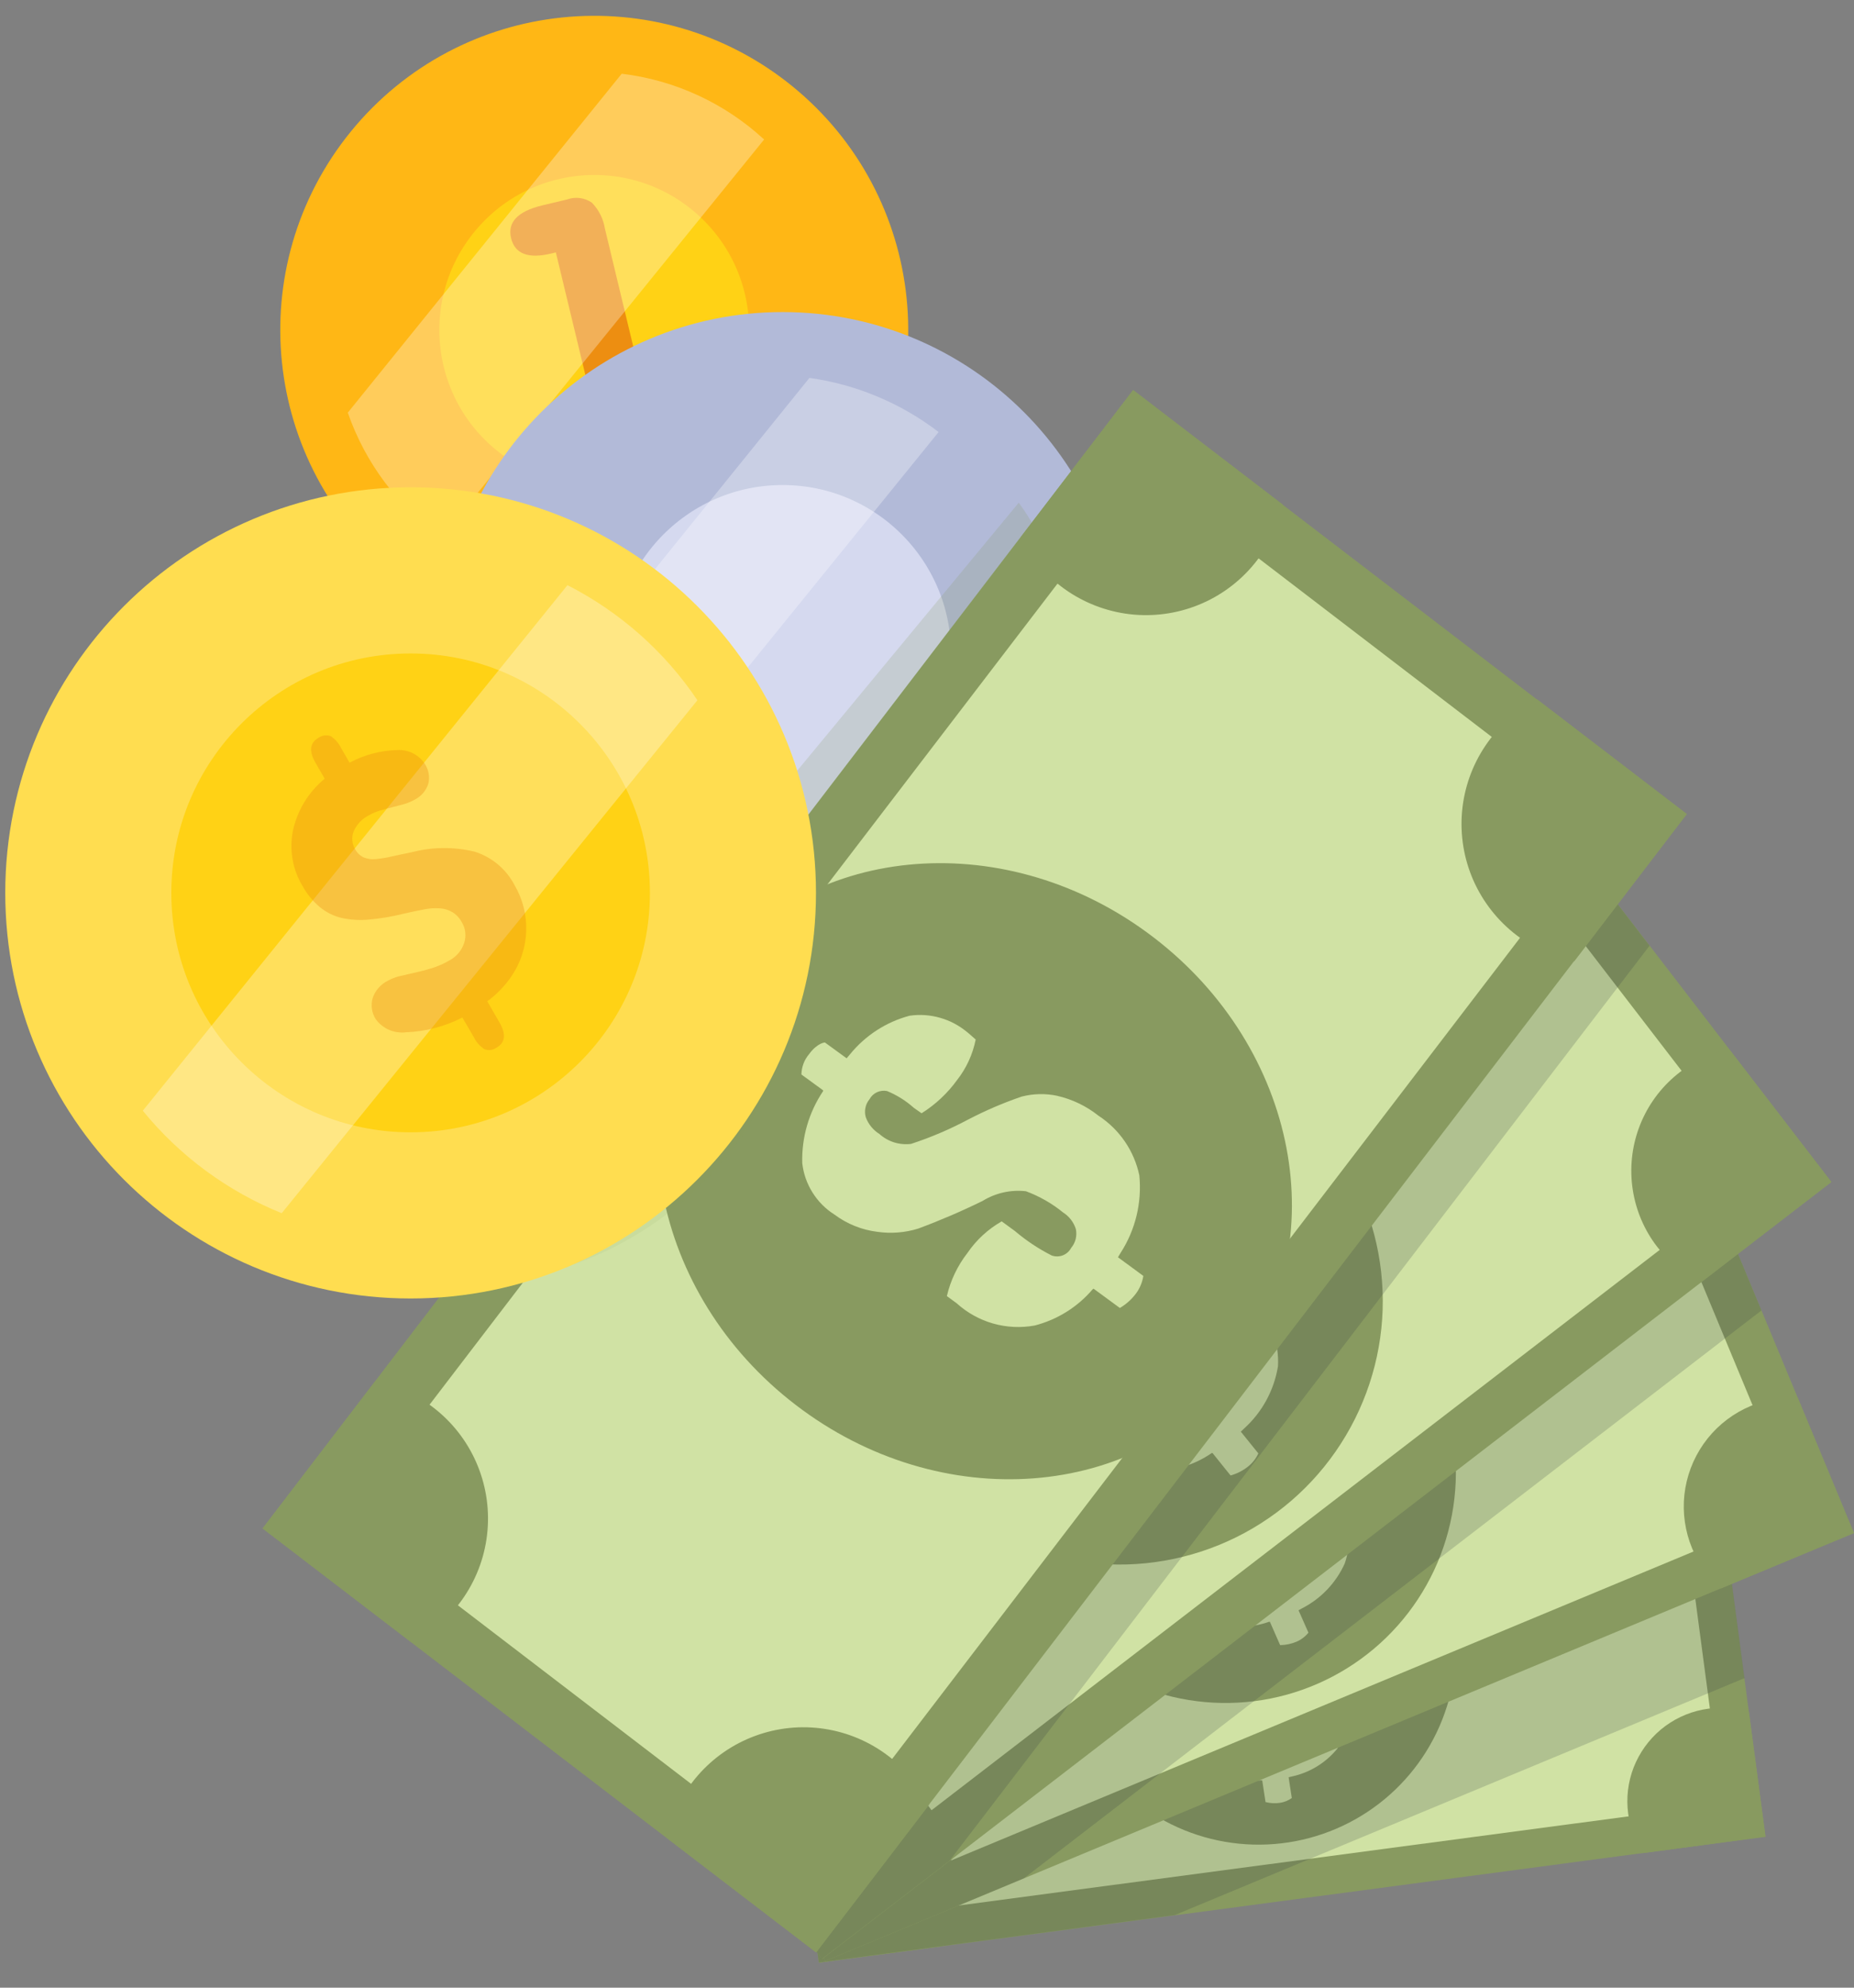 <svg width="42" height="45" viewBox="0 0 42 45" fill="none" xmlns="http://www.w3.org/2000/svg">
<rect x="0" y="0" width="42" height="45" fill="#808080" stroke="none"/>
<path d="M17.582 10.821C19.433 8.546 19.088 5.201 16.812 3.35C14.537 1.5 11.192 1.845 9.342 4.12C7.491 6.396 7.836 9.741 10.111 11.591C12.387 13.442 15.732 13.097 17.582 10.821Z" fill="#FFD215" stroke="#FFB715" stroke-width="3.604" stroke-miterlimit="10"/>
<path d="M12.592 5.714L12.485 5.74C11.966 5.864 11.663 5.748 11.578 5.391C11.492 5.034 11.724 4.788 12.271 4.653L12.85 4.515C12.942 4.482 13.041 4.471 13.138 4.484C13.235 4.497 13.328 4.533 13.408 4.588C13.566 4.75 13.669 4.956 13.704 5.178L14.543 8.666C14.675 9.214 14.545 9.534 14.155 9.628C13.764 9.722 13.503 9.495 13.371 8.947L12.592 5.714Z" fill="#ED8E11"/>
<path opacity="0.3" d="M14.084 1.669L7.879 9.342C8.275 10.483 9.016 11.471 10.001 12.169L17.31 3.158C16.418 2.335 15.289 1.814 14.084 1.669Z" fill="white"/>
<g opacity="0.2">
<path opacity="0.2" d="M16.654 21.546C20.208 21.546 23.088 18.666 23.088 15.113C23.088 11.56 20.208 8.679 16.654 8.679C13.101 8.679 10.221 11.56 10.221 15.113C10.221 18.666 13.101 21.546 16.654 21.546Z" fill="#ED8E11"/>
</g>
<path d="M38.235 31.632L17.648 34.37L18.922 43.948L39.509 41.21L38.235 31.632Z" fill="#D0E2A4"/>
<path d="M37.863 32.118L39.022 40.838L19.294 43.462L18.132 34.743L37.862 32.118H37.863ZM38.607 31.146L17.162 33.998L18.55 44.434L39.994 41.582L38.607 31.146Z" fill="#889A60"/>
<path d="M35.741 32.47C35.788 32.823 35.924 33.158 36.135 33.445C36.347 33.732 36.627 33.96 36.951 34.11C37.274 34.259 37.63 34.324 37.985 34.299C38.34 34.274 38.684 34.159 38.983 33.966L38.607 31.146L35.834 31.515C35.73 31.822 35.698 32.148 35.741 32.47Z" fill="#759B5C"/>
<path d="M20.274 34.527C20.321 34.88 20.278 35.239 20.149 35.571C20.02 35.903 19.809 36.197 19.536 36.425C19.263 36.654 18.937 36.81 18.587 36.878C18.238 36.947 17.877 36.926 17.537 36.818L17.162 33.998L19.935 33.629C20.116 33.898 20.232 34.205 20.274 34.527Z" fill="#759B5C"/>
<path d="M21.416 43.11C21.369 42.757 21.234 42.421 21.022 42.135C20.811 41.848 20.53 41.619 20.207 41.47C19.884 41.321 19.528 41.256 19.172 41.281C18.817 41.306 18.474 41.421 18.175 41.614L18.551 44.434L21.324 44.065C21.428 43.758 21.459 43.431 21.416 43.11Z" fill="#889A60"/>
<path d="M36.884 41.056C36.837 40.703 36.88 40.344 37.009 40.012C37.139 39.681 37.349 39.387 37.622 39.158C37.895 38.93 38.222 38.774 38.571 38.705C38.92 38.636 39.282 38.657 39.621 38.765L39.996 41.584L37.223 41.953C37.042 41.684 36.926 41.377 36.884 41.056Z" fill="#889A60"/>
<path fill-rule="evenodd" clip-rule="evenodd" d="M29.235 38.985C29.246 38.958 29.272 38.945 29.293 38.928C29.282 38.953 29.266 38.975 29.246 38.993L29.235 38.985Z" fill="#B59B6D"/>
<path fill-rule="evenodd" clip-rule="evenodd" d="M29.61 38.612H29.619C29.619 38.621 29.619 38.636 29.61 38.633C29.602 38.63 29.604 38.62 29.61 38.612Z" fill="#B59B6D"/>
<path d="M32.984 37.204C33.001 38.067 32.767 38.916 32.311 39.65C31.855 40.383 31.197 40.969 30.416 41.336C29.634 41.704 28.764 41.838 27.908 41.721C27.052 41.605 26.249 41.243 25.594 40.681C24.939 40.118 24.461 39.378 24.218 38.549C23.974 37.721 23.976 36.84 24.222 36.012C24.468 35.184 24.949 34.446 25.605 33.885C26.262 33.324 27.067 32.966 27.922 32.852C29.17 32.762 30.402 33.169 31.351 33.984C32.299 34.799 32.886 35.957 32.984 37.204Z" fill="#889A60"/>
<path fill-rule="evenodd" clip-rule="evenodd" d="M30.293 39.591C30.032 39.91 29.671 40.131 29.268 40.218L29.192 40.236L29.264 40.706C29.184 40.764 29.09 40.802 28.991 40.816C28.884 40.831 28.774 40.825 28.669 40.798L28.594 40.306H28.576C28.226 40.333 27.875 40.252 27.573 40.074C27.398 39.953 27.253 39.794 27.15 39.608C27.047 39.422 26.987 39.215 26.977 39.003L26.948 38.821C27.154 38.691 27.385 38.607 27.627 38.575C27.861 38.531 28.102 38.54 28.332 38.602L28.37 38.848C28.389 39.071 28.433 39.291 28.503 39.503C28.529 39.554 28.572 39.594 28.624 39.616C28.677 39.638 28.735 39.642 28.79 39.626C28.84 39.622 28.889 39.606 28.933 39.58C28.977 39.554 29.014 39.518 29.042 39.475C29.092 39.379 29.107 39.268 29.083 39.162C29.061 38.946 29.003 38.736 28.913 38.538C28.769 38.359 28.569 38.233 28.346 38.181C28.012 38.067 27.683 37.936 27.363 37.789C27.178 37.692 27.018 37.555 26.893 37.389C26.747 37.202 26.652 36.98 26.618 36.745C26.582 36.59 26.582 36.43 26.618 36.275C26.654 36.12 26.723 35.975 26.823 35.851C27.086 35.572 27.429 35.382 27.806 35.307L27.817 35.3L27.756 34.9C27.837 34.822 27.942 34.774 28.054 34.764C28.104 34.75 28.156 34.747 28.206 34.755C28.257 34.762 28.306 34.78 28.349 34.808L28.411 35.206H28.488C28.853 35.168 29.22 35.246 29.538 35.43C29.662 35.523 29.765 35.641 29.841 35.776C29.916 35.911 29.963 36.061 29.977 36.215C29.977 36.254 29.983 36.313 29.989 36.39C29.8 36.517 29.583 36.597 29.357 36.624C29.112 36.664 28.862 36.656 28.62 36.601L28.598 36.457C28.589 36.297 28.553 36.14 28.491 35.992C28.462 35.949 28.42 35.915 28.371 35.896C28.322 35.878 28.268 35.876 28.217 35.89C28.169 35.895 28.122 35.911 28.081 35.938C28.041 35.965 28.007 36.002 27.984 36.045C27.939 36.145 27.927 36.258 27.952 36.366C27.957 36.452 27.98 36.536 28.02 36.613C28.06 36.69 28.116 36.757 28.184 36.81C28.464 36.952 28.755 37.069 29.055 37.16C29.334 37.249 29.606 37.358 29.869 37.487C30.025 37.579 30.157 37.705 30.256 37.856C30.381 38.056 30.46 38.281 30.486 38.515C30.526 38.698 30.53 38.888 30.497 39.072C30.463 39.257 30.394 39.433 30.293 39.591Z" fill="#D0E2A4"/>
<path opacity="0.2" d="M39.519 37.992L38.608 31.14L17.162 33.993L18.55 44.429L26.613 43.356L39.519 37.992Z" fill="#353E45"/>
<path d="M17.729 20.571C20.917 20.571 23.502 17.986 23.502 14.797C23.502 11.608 20.917 9.023 17.729 9.023C14.54 9.023 11.955 11.608 11.955 14.797C11.955 17.986 14.54 20.571 17.729 20.571Z" fill="#D5D9EF" stroke="#B2BAD8" stroke-width="3.916" stroke-miterlimit="10"/>
<path opacity="0.2" d="M16.649 19.154L23.078 11.381C23.078 11.381 24.004 12.594 23.715 13.249C23.426 13.904 18.074 21.383 18.074 21.383L16.649 19.154Z" fill="#889A60"/>
<path opacity="0.3" d="M18.337 8.555L11.521 16.989C11.833 17.844 12.328 18.621 12.971 19.265C13.081 19.376 13.2 19.477 13.317 19.579L21.263 9.781C20.41 9.127 19.402 8.705 18.337 8.555Z" fill="white"/>
<path d="M37.012 24.027L14.639 33.329L18.966 43.738L41.34 34.436L37.012 24.027Z" fill="#D0E2A4"/>
<path d="M36.739 24.686L40.679 34.163L19.239 43.079L15.3 33.602L36.741 24.687L36.739 24.686ZM37.286 23.366L13.979 33.056L18.693 44.397L41.998 34.707L37.286 23.366Z" fill="#889A60"/>
<path d="M34.454 25.724C34.614 26.107 34.868 26.445 35.193 26.704C35.517 26.963 35.902 27.136 36.312 27.207C36.722 27.277 37.142 27.243 37.535 27.108C37.928 26.972 38.28 26.739 38.559 26.431L37.284 23.366L34.27 24.619C34.246 24.996 34.309 25.374 34.454 25.724Z" fill="#759B5C"/>
<path d="M17.645 32.712C17.804 33.096 17.864 33.513 17.819 33.926C17.773 34.339 17.624 34.734 17.386 35.074C17.147 35.414 16.826 35.688 16.453 35.871C16.08 36.054 15.667 36.14 15.252 36.12L13.977 33.056L16.991 31.802C17.276 32.051 17.5 32.362 17.645 32.712Z" fill="#759B5C"/>
<path d="M21.523 42.041C21.364 41.657 21.11 41.32 20.785 41.061C20.46 40.802 20.075 40.629 19.666 40.558C19.256 40.488 18.836 40.522 18.443 40.657C18.05 40.792 17.698 41.025 17.419 41.333L18.693 44.397L21.707 43.145C21.732 42.768 21.669 42.39 21.523 42.041Z" fill="#889A60"/>
<path d="M38.332 35.052C38.173 34.668 38.113 34.251 38.158 33.838C38.204 33.425 38.353 33.03 38.591 32.69C38.83 32.349 39.151 32.075 39.524 31.892C39.897 31.709 40.31 31.624 40.725 31.643L42 34.708L38.986 35.961C38.701 35.712 38.478 35.401 38.332 35.052Z" fill="#889A60"/>
<path fill-rule="evenodd" clip-rule="evenodd" d="M29.092 35.03C29.092 34.996 29.121 34.975 29.138 34.949C29.133 34.98 29.121 35.01 29.104 35.036L29.092 35.03Z" fill="#B59B6D"/>
<path fill-rule="evenodd" clip-rule="evenodd" d="M29.399 34.497H29.409C29.409 34.507 29.416 34.523 29.409 34.524C29.401 34.525 29.394 34.508 29.399 34.497Z" fill="#B59B6D"/>
<path d="M32.778 31.892C33.056 32.86 33.049 33.887 32.756 34.851C32.464 35.814 31.899 36.673 31.129 37.323C30.36 37.972 29.419 38.386 28.42 38.513C27.421 38.64 26.407 38.475 25.499 38.038C24.592 37.602 23.83 36.912 23.306 36.052C22.781 35.192 22.517 34.199 22.545 33.193C22.572 32.186 22.89 31.209 23.46 30.379C24.031 29.549 24.829 28.902 25.759 28.515C27.138 28.037 28.65 28.123 29.965 28.756C31.28 29.389 32.291 30.516 32.778 31.892Z" fill="#889A60"/>
<path fill-rule="evenodd" clip-rule="evenodd" d="M30.464 35.395C30.267 35.833 29.926 36.192 29.498 36.411L29.417 36.456L29.641 36.963C29.568 37.053 29.475 37.123 29.369 37.168C29.252 37.217 29.127 37.243 29 37.245L28.768 36.717H28.747C28.361 36.853 27.942 36.867 27.548 36.758C27.314 36.674 27.103 36.538 26.931 36.36C26.759 36.182 26.629 35.967 26.553 35.731L26.466 35.535C26.66 35.328 26.896 35.166 27.158 35.059C27.408 34.938 27.683 34.876 27.961 34.877L28.078 35.142C28.166 35.387 28.282 35.621 28.424 35.84C28.468 35.891 28.528 35.924 28.594 35.935C28.661 35.945 28.729 35.931 28.786 35.896C28.841 35.876 28.892 35.843 28.933 35.801C28.975 35.758 29.006 35.707 29.025 35.651C29.053 35.526 29.036 35.395 28.977 35.282C28.886 35.046 28.758 34.827 28.597 34.633C28.381 34.474 28.119 34.392 27.851 34.399C27.439 34.371 27.028 34.322 26.621 34.253C26.385 34.199 26.163 34.094 25.972 33.945C25.752 33.779 25.578 33.557 25.468 33.304C25.382 33.14 25.333 32.959 25.327 32.773C25.32 32.588 25.355 32.404 25.43 32.234C25.644 31.838 25.976 31.52 26.38 31.322L26.39 31.31L26.201 30.879C26.268 30.765 26.372 30.679 26.496 30.633C26.547 30.602 26.605 30.583 26.664 30.576C26.724 30.569 26.784 30.575 26.841 30.593L27.03 31.023L27.116 30.994C27.516 30.841 27.953 30.818 28.366 30.929C28.535 30.995 28.688 31.097 28.815 31.226C28.942 31.356 29.041 31.51 29.104 31.68C29.123 31.723 29.141 31.79 29.171 31.873C28.996 32.073 28.776 32.229 28.53 32.328C28.267 32.445 27.984 32.511 27.697 32.522L27.628 32.367C27.57 32.19 27.482 32.023 27.368 31.876C27.322 31.835 27.265 31.81 27.204 31.804C27.143 31.799 27.082 31.812 27.03 31.844C26.976 31.864 26.928 31.897 26.891 31.94C26.853 31.983 26.826 32.034 26.814 32.09C26.793 32.216 26.814 32.345 26.874 32.458C26.905 32.554 26.956 32.642 27.024 32.717C27.093 32.791 27.176 32.85 27.269 32.889C27.627 32.964 27.991 33.008 28.356 33.021C28.698 33.037 29.038 33.078 29.374 33.144C29.576 33.2 29.762 33.301 29.918 33.441C30.12 33.627 30.277 33.857 30.378 34.113C30.477 34.31 30.535 34.525 30.55 34.745C30.565 34.965 30.536 35.186 30.464 35.395Z" fill="#D0E2A4"/>
<path opacity="0.2" d="M39.903 29.668L37.283 23.366L13.979 33.056L18.693 44.397L23.189 42.528L39.903 29.668Z" fill="#353E45"/>
<path d="M32.83 16.438L10.871 33.33L18.73 43.546L40.689 26.654L32.83 16.438Z" fill="#D0E2A4"/>
<path d="M32.718 17.254L39.87 26.55L18.828 42.732L11.675 33.436L32.718 17.254ZM32.928 15.635L10.065 33.225L18.625 44.35L41.488 26.76L32.928 15.635Z" fill="#889A60"/>
<path d="M30.497 19.074C30.786 19.45 31.166 19.747 31.601 19.938C32.036 20.128 32.513 20.205 32.986 20.162C33.458 20.118 33.913 19.956 34.306 19.691C34.7 19.425 35.02 19.064 35.236 18.641L32.923 15.636L29.967 17.911C30.052 18.334 30.233 18.732 30.497 19.074Z" fill="#759B5C"/>
<path d="M14.008 31.76C14.298 32.137 14.488 32.58 14.56 33.05C14.632 33.519 14.585 33.999 14.422 34.446C14.259 34.892 13.986 35.289 13.628 35.602C13.27 35.914 12.838 36.13 12.374 36.231L10.061 33.226L13.018 30.95C13.406 31.14 13.745 31.418 14.008 31.76Z" fill="#759B5C"/>
<path d="M21.05 40.911C20.76 40.535 20.38 40.238 19.945 40.048C19.51 39.858 19.034 39.781 18.561 39.824C18.088 39.867 17.634 40.029 17.241 40.295C16.847 40.56 16.527 40.921 16.31 41.343L18.623 44.349L21.581 42.074C21.496 41.65 21.314 41.252 21.05 40.911Z" fill="#889A60"/>
<path d="M37.539 28.224C37.249 27.848 37.06 27.404 36.988 26.935C36.916 26.466 36.963 25.986 37.126 25.54C37.289 25.094 37.562 24.696 37.92 24.384C38.278 24.072 38.708 23.855 39.172 23.754L41.486 26.759L38.529 29.035C38.141 28.845 37.802 28.567 37.539 28.224Z" fill="#889A60"/>
<path fill-rule="evenodd" clip-rule="evenodd" d="M27.33 30.935C27.331 30.898 27.341 30.862 27.358 30.83C27.362 30.866 27.358 30.901 27.347 30.936L27.33 30.935Z" fill="#B59B6D"/>
<path fill-rule="evenodd" clip-rule="evenodd" d="M27.514 30.25L27.524 30.243C27.53 30.253 27.539 30.268 27.524 30.273C27.509 30.279 27.514 30.268 27.514 30.25Z" fill="#B59B6D"/>
<path d="M30.47 26.379C31.063 27.365 31.359 28.501 31.322 29.651C31.284 30.802 30.914 31.916 30.257 32.861C29.601 33.806 28.684 34.541 27.619 34.976C26.554 35.412 25.386 35.531 24.255 35.317C23.124 35.104 22.079 34.568 21.246 33.774C20.413 32.98 19.827 31.962 19.56 30.843C19.292 29.724 19.354 28.551 19.738 27.466C20.122 26.382 20.812 25.431 21.724 24.729C23.104 23.794 24.798 23.442 26.437 23.751C28.075 24.06 29.525 25.005 30.47 26.379Z" fill="#889A60"/>
<path fill-rule="evenodd" clip-rule="evenodd" d="M28.951 30.931C28.863 31.474 28.593 31.97 28.186 32.339L28.109 32.412L28.506 32.904C28.451 33.025 28.367 33.13 28.261 33.211C28.147 33.3 28.016 33.365 27.877 33.404L27.465 32.892L27.443 32.901C27.057 33.166 26.599 33.305 26.13 33.301C25.848 33.278 25.575 33.191 25.332 33.045C25.09 32.9 24.883 32.7 24.73 32.463L24.576 32.272C24.729 31.986 24.942 31.738 25.2 31.542C25.44 31.334 25.724 31.184 26.032 31.103L26.237 31.36C26.406 31.605 26.604 31.829 26.826 32.027C26.89 32.071 26.966 32.09 27.042 32.082C27.119 32.074 27.189 32.039 27.242 31.983C27.298 31.945 27.344 31.894 27.377 31.834C27.41 31.775 27.429 31.709 27.433 31.642C27.426 31.497 27.369 31.36 27.271 31.253C27.101 31.019 26.893 30.814 26.657 30.647C26.371 30.535 26.057 30.523 25.763 30.61C25.301 30.701 24.835 30.769 24.367 30.812C24.089 30.822 23.813 30.772 23.558 30.663C23.265 30.544 23.008 30.351 22.812 30.103C22.668 29.947 22.561 29.761 22.5 29.559C22.438 29.357 22.422 29.143 22.454 28.934C22.572 28.433 22.845 27.982 23.233 27.644L23.241 27.628L22.904 27.209C22.946 27.065 23.036 26.94 23.159 26.854C23.206 26.805 23.264 26.767 23.327 26.742C23.391 26.717 23.459 26.705 23.527 26.708L23.864 27.127L23.95 27.068C24.346 26.781 24.822 26.626 25.311 26.627C25.516 26.651 25.714 26.718 25.891 26.824C26.069 26.93 26.222 27.072 26.341 27.241C26.375 27.283 26.413 27.351 26.471 27.434C26.337 27.707 26.141 27.944 25.898 28.126C25.643 28.333 25.351 28.49 25.038 28.587L24.915 28.436C24.798 28.258 24.651 28.1 24.481 27.971C24.419 27.94 24.348 27.929 24.279 27.941C24.209 27.952 24.146 27.986 24.098 28.036C24.044 28.074 24.001 28.124 23.972 28.183C23.943 28.241 23.929 28.306 23.93 28.371C23.945 28.517 24.006 28.656 24.106 28.764C24.169 28.861 24.251 28.943 24.349 29.004C24.446 29.066 24.555 29.106 24.669 29.122C25.087 29.099 25.501 29.041 25.908 28.946C26.29 28.862 26.677 28.806 27.067 28.78C27.307 28.782 27.543 28.838 27.757 28.946C28.035 29.093 28.277 29.3 28.463 29.553C28.632 29.739 28.761 29.957 28.845 30.193C28.929 30.43 28.965 30.68 28.951 30.931Z" fill="#D0E2A4"/>
<path opacity="0.2" d="M37.368 21.411L32.924 15.634L10.061 33.224L18.621 44.349L21.511 42.126L37.368 21.411Z" fill="#353E45"/>
<path d="M25.792 9.742L6.86 34.482L18.371 43.291L37.303 18.551L25.792 9.742Z" fill="#D0E2A4"/>
<path d="M25.913 10.652L36.393 18.672L18.256 42.375L7.776 34.356L25.919 10.648L25.913 10.652ZM25.667 8.832L5.947 34.603L18.485 44.201L38.206 18.43L25.668 8.832H25.667Z" fill="#889A60"/>
<path d="M24.036 13.275C24.46 13.599 24.96 13.811 25.488 13.891C26.016 13.971 26.556 13.915 27.057 13.731C27.559 13.546 28.005 13.238 28.355 12.835C28.706 12.431 28.948 11.946 29.061 11.424L25.672 8.83L23.121 12.164C23.336 12.6 23.649 12.98 24.036 13.275Z" fill="#889A60"/>
<path d="M9.813 31.863C10.237 32.187 10.572 32.614 10.787 33.103C11.002 33.592 11.09 34.127 11.043 34.659C10.996 35.191 10.815 35.703 10.517 36.146C10.219 36.59 9.814 36.951 9.34 37.196L5.951 34.603L8.501 31.27C8.978 31.364 9.427 31.567 9.813 31.863Z" fill="#889A60"/>
<path d="M20.128 39.757C19.703 39.432 19.204 39.22 18.675 39.14C18.147 39.06 17.607 39.115 17.106 39.3C16.605 39.484 16.158 39.793 15.808 40.196C15.458 40.6 15.215 41.085 15.103 41.608L18.492 44.201L21.042 40.868C20.827 40.432 20.514 40.052 20.128 39.757Z" fill="#889A60"/>
<path d="M34.352 21.17C33.928 20.845 33.593 20.419 33.377 19.93C33.162 19.441 33.074 18.905 33.121 18.373C33.169 17.84 33.349 17.329 33.648 16.885C33.945 16.442 34.351 16.08 34.826 15.835L38.215 18.429L35.664 21.761C35.187 21.668 34.738 21.465 34.352 21.17Z" fill="#889A60"/>
<path fill-rule="evenodd" clip-rule="evenodd" d="M24.047 27.086C24.037 27.045 24.037 27.003 24.047 26.963C24.062 27.002 24.069 27.044 24.067 27.086H24.047Z" fill="#B59B6D"/>
<path fill-rule="evenodd" clip-rule="evenodd" d="M24.048 26.295L24.057 26.284C24.067 26.293 24.081 26.309 24.07 26.316C24.059 26.323 24.049 26.309 24.048 26.295Z" fill="#B59B6D"/>
<path d="M26.133 21.222C29.41 23.729 30.252 28.132 28.015 31.055C25.777 33.978 21.307 34.318 18.03 31.81C14.753 29.302 13.911 24.899 16.148 21.977C18.385 19.053 22.856 18.713 26.133 21.222Z" fill="#889A60"/>
<path fill-rule="evenodd" clip-rule="evenodd" d="M25.81 26.609C25.871 27.224 25.723 27.842 25.387 28.362L25.326 28.464L25.901 28.886C25.878 29.032 25.82 29.171 25.73 29.29C25.632 29.42 25.509 29.529 25.369 29.612L24.773 29.175L24.75 29.192C24.408 29.592 23.951 29.877 23.44 30.009C23.127 30.066 22.804 30.051 22.498 29.964C22.192 29.877 21.909 29.72 21.673 29.506L21.45 29.343C21.533 28.988 21.691 28.656 21.915 28.368C22.116 28.073 22.382 27.828 22.692 27.651L22.992 27.87C23.247 28.087 23.527 28.273 23.826 28.424C23.908 28.453 23.997 28.451 24.077 28.42C24.158 28.389 24.224 28.329 24.265 28.253C24.314 28.195 24.349 28.126 24.368 28.052C24.386 27.977 24.388 27.9 24.372 27.825C24.323 27.67 24.221 27.537 24.083 27.45C23.831 27.244 23.546 27.082 23.241 26.969C22.898 26.93 22.552 27.008 22.258 27.189C21.783 27.422 21.296 27.631 20.8 27.815C20.502 27.907 20.187 27.932 19.878 27.888C19.524 27.845 19.189 27.71 18.903 27.497C18.702 27.37 18.532 27.199 18.406 26.997C18.279 26.795 18.2 26.568 18.174 26.331C18.158 25.753 18.323 25.183 18.646 24.703V24.684L18.155 24.326C18.158 24.157 18.219 23.995 18.328 23.866C18.518 23.607 18.687 23.601 18.687 23.601L19.179 23.959L19.255 23.87C19.602 23.443 20.075 23.136 20.607 22.995C20.837 22.962 21.072 22.978 21.295 23.042C21.519 23.105 21.726 23.215 21.905 23.363C21.953 23.398 22.017 23.462 22.103 23.534C22.036 23.869 21.892 24.184 21.681 24.452C21.464 24.752 21.191 25.007 20.877 25.204L20.702 25.081C20.523 24.921 20.318 24.792 20.096 24.701C20.018 24.685 19.938 24.695 19.867 24.727C19.796 24.76 19.736 24.815 19.699 24.884C19.652 24.941 19.619 25.008 19.605 25.079C19.59 25.151 19.593 25.226 19.614 25.296C19.672 25.452 19.78 25.584 19.921 25.672C20.018 25.759 20.131 25.824 20.255 25.863C20.379 25.901 20.51 25.913 20.639 25.897C21.086 25.751 21.519 25.566 21.934 25.345C22.324 25.142 22.729 24.968 23.145 24.826C23.406 24.759 23.678 24.752 23.942 24.807C24.287 24.885 24.61 25.04 24.886 25.26C25.361 25.57 25.693 26.055 25.81 26.609Z" fill="#D0E2A4"/>
<g opacity="0.3">
<path opacity="0.3" d="M10.378 29.073C14.708 29.073 18.218 25.563 18.218 21.233C18.218 16.903 14.708 13.393 10.378 13.393C6.047 13.393 2.537 16.903 2.537 21.233C2.537 25.563 6.047 29.073 10.378 29.073Z" fill="#889A60"/>
</g>
<path d="M9.302 27.516C13.334 27.516 16.604 24.247 16.604 20.214C16.604 16.182 13.334 12.913 9.302 12.913C5.269 12.913 2 16.182 2 20.214C2 24.247 5.269 27.516 9.302 27.516Z" fill="#FFD215" stroke="#FFDD50" stroke-width="3.762" stroke-miterlimit="10"/>
<path opacity="0.3" d="M3.235 25.146C4.072 26.172 5.154 26.97 6.382 27.466L15.799 15.853C15.055 14.749 14.042 13.853 12.855 13.248L3.235 25.146Z" fill="white"/>
<g opacity="0.6">
<path opacity="0.6" d="M10.474 23.037C10.076 23.24 9.639 23.354 9.192 23.371C9.062 23.386 8.929 23.366 8.809 23.313C8.689 23.26 8.585 23.176 8.509 23.069C8.466 23 8.437 22.923 8.426 22.842C8.414 22.761 8.419 22.679 8.441 22.601C8.468 22.515 8.513 22.436 8.572 22.369C8.63 22.301 8.702 22.245 8.782 22.205C8.869 22.157 8.962 22.121 9.059 22.098C9.166 22.072 9.281 22.046 9.404 22.019C9.527 21.993 9.656 21.959 9.79 21.917C9.928 21.873 10.061 21.814 10.186 21.741C10.34 21.658 10.457 21.52 10.513 21.354C10.54 21.275 10.549 21.192 10.54 21.109C10.531 21.026 10.504 20.947 10.46 20.876C10.41 20.783 10.337 20.705 10.247 20.65C10.16 20.599 10.062 20.57 9.961 20.564C9.84 20.556 9.718 20.565 9.598 20.59C9.465 20.615 9.316 20.646 9.15 20.684C8.893 20.749 8.631 20.794 8.367 20.818C8.156 20.839 7.943 20.826 7.736 20.781C7.556 20.738 7.388 20.653 7.244 20.535C7.085 20.401 6.953 20.239 6.852 20.057C6.627 19.683 6.55 19.238 6.635 18.809C6.735 18.346 6.989 17.93 7.355 17.629L7.146 17.267C6.995 17.005 7.017 16.819 7.21 16.707C7.25 16.677 7.298 16.657 7.348 16.65C7.398 16.643 7.45 16.649 7.497 16.668C7.595 16.735 7.674 16.826 7.726 16.933L7.919 17.266C8.256 17.086 8.631 16.988 9.012 16.98C9.134 16.975 9.254 17.002 9.362 17.057C9.47 17.113 9.562 17.197 9.627 17.299C9.67 17.364 9.698 17.438 9.711 17.515C9.724 17.592 9.721 17.671 9.702 17.746C9.677 17.824 9.636 17.896 9.582 17.958C9.528 18.02 9.462 18.07 9.389 18.107C9.314 18.149 9.234 18.182 9.151 18.205L8.887 18.275C8.796 18.298 8.705 18.322 8.614 18.349C8.526 18.374 8.442 18.41 8.362 18.456C8.205 18.533 8.08 18.663 8.011 18.824C7.986 18.889 7.976 18.959 7.982 19.028C7.988 19.098 8.009 19.165 8.045 19.225C8.088 19.307 8.156 19.373 8.24 19.412C8.325 19.446 8.417 19.459 8.508 19.45C8.629 19.439 8.748 19.42 8.866 19.392C9.002 19.361 9.157 19.328 9.331 19.293C9.798 19.172 10.287 19.169 10.755 19.282C11.143 19.405 11.466 19.676 11.655 20.036C11.841 20.352 11.933 20.713 11.921 21.079C11.909 21.445 11.793 21.8 11.587 22.102C11.438 22.321 11.252 22.513 11.039 22.669L11.315 23.147C11.468 23.414 11.448 23.602 11.255 23.714C11.215 23.744 11.168 23.763 11.118 23.77C11.069 23.777 11.018 23.77 10.972 23.752C10.87 23.686 10.788 23.593 10.735 23.483L10.474 23.037Z" fill="#ED8E11"/>
</g>
</svg>
